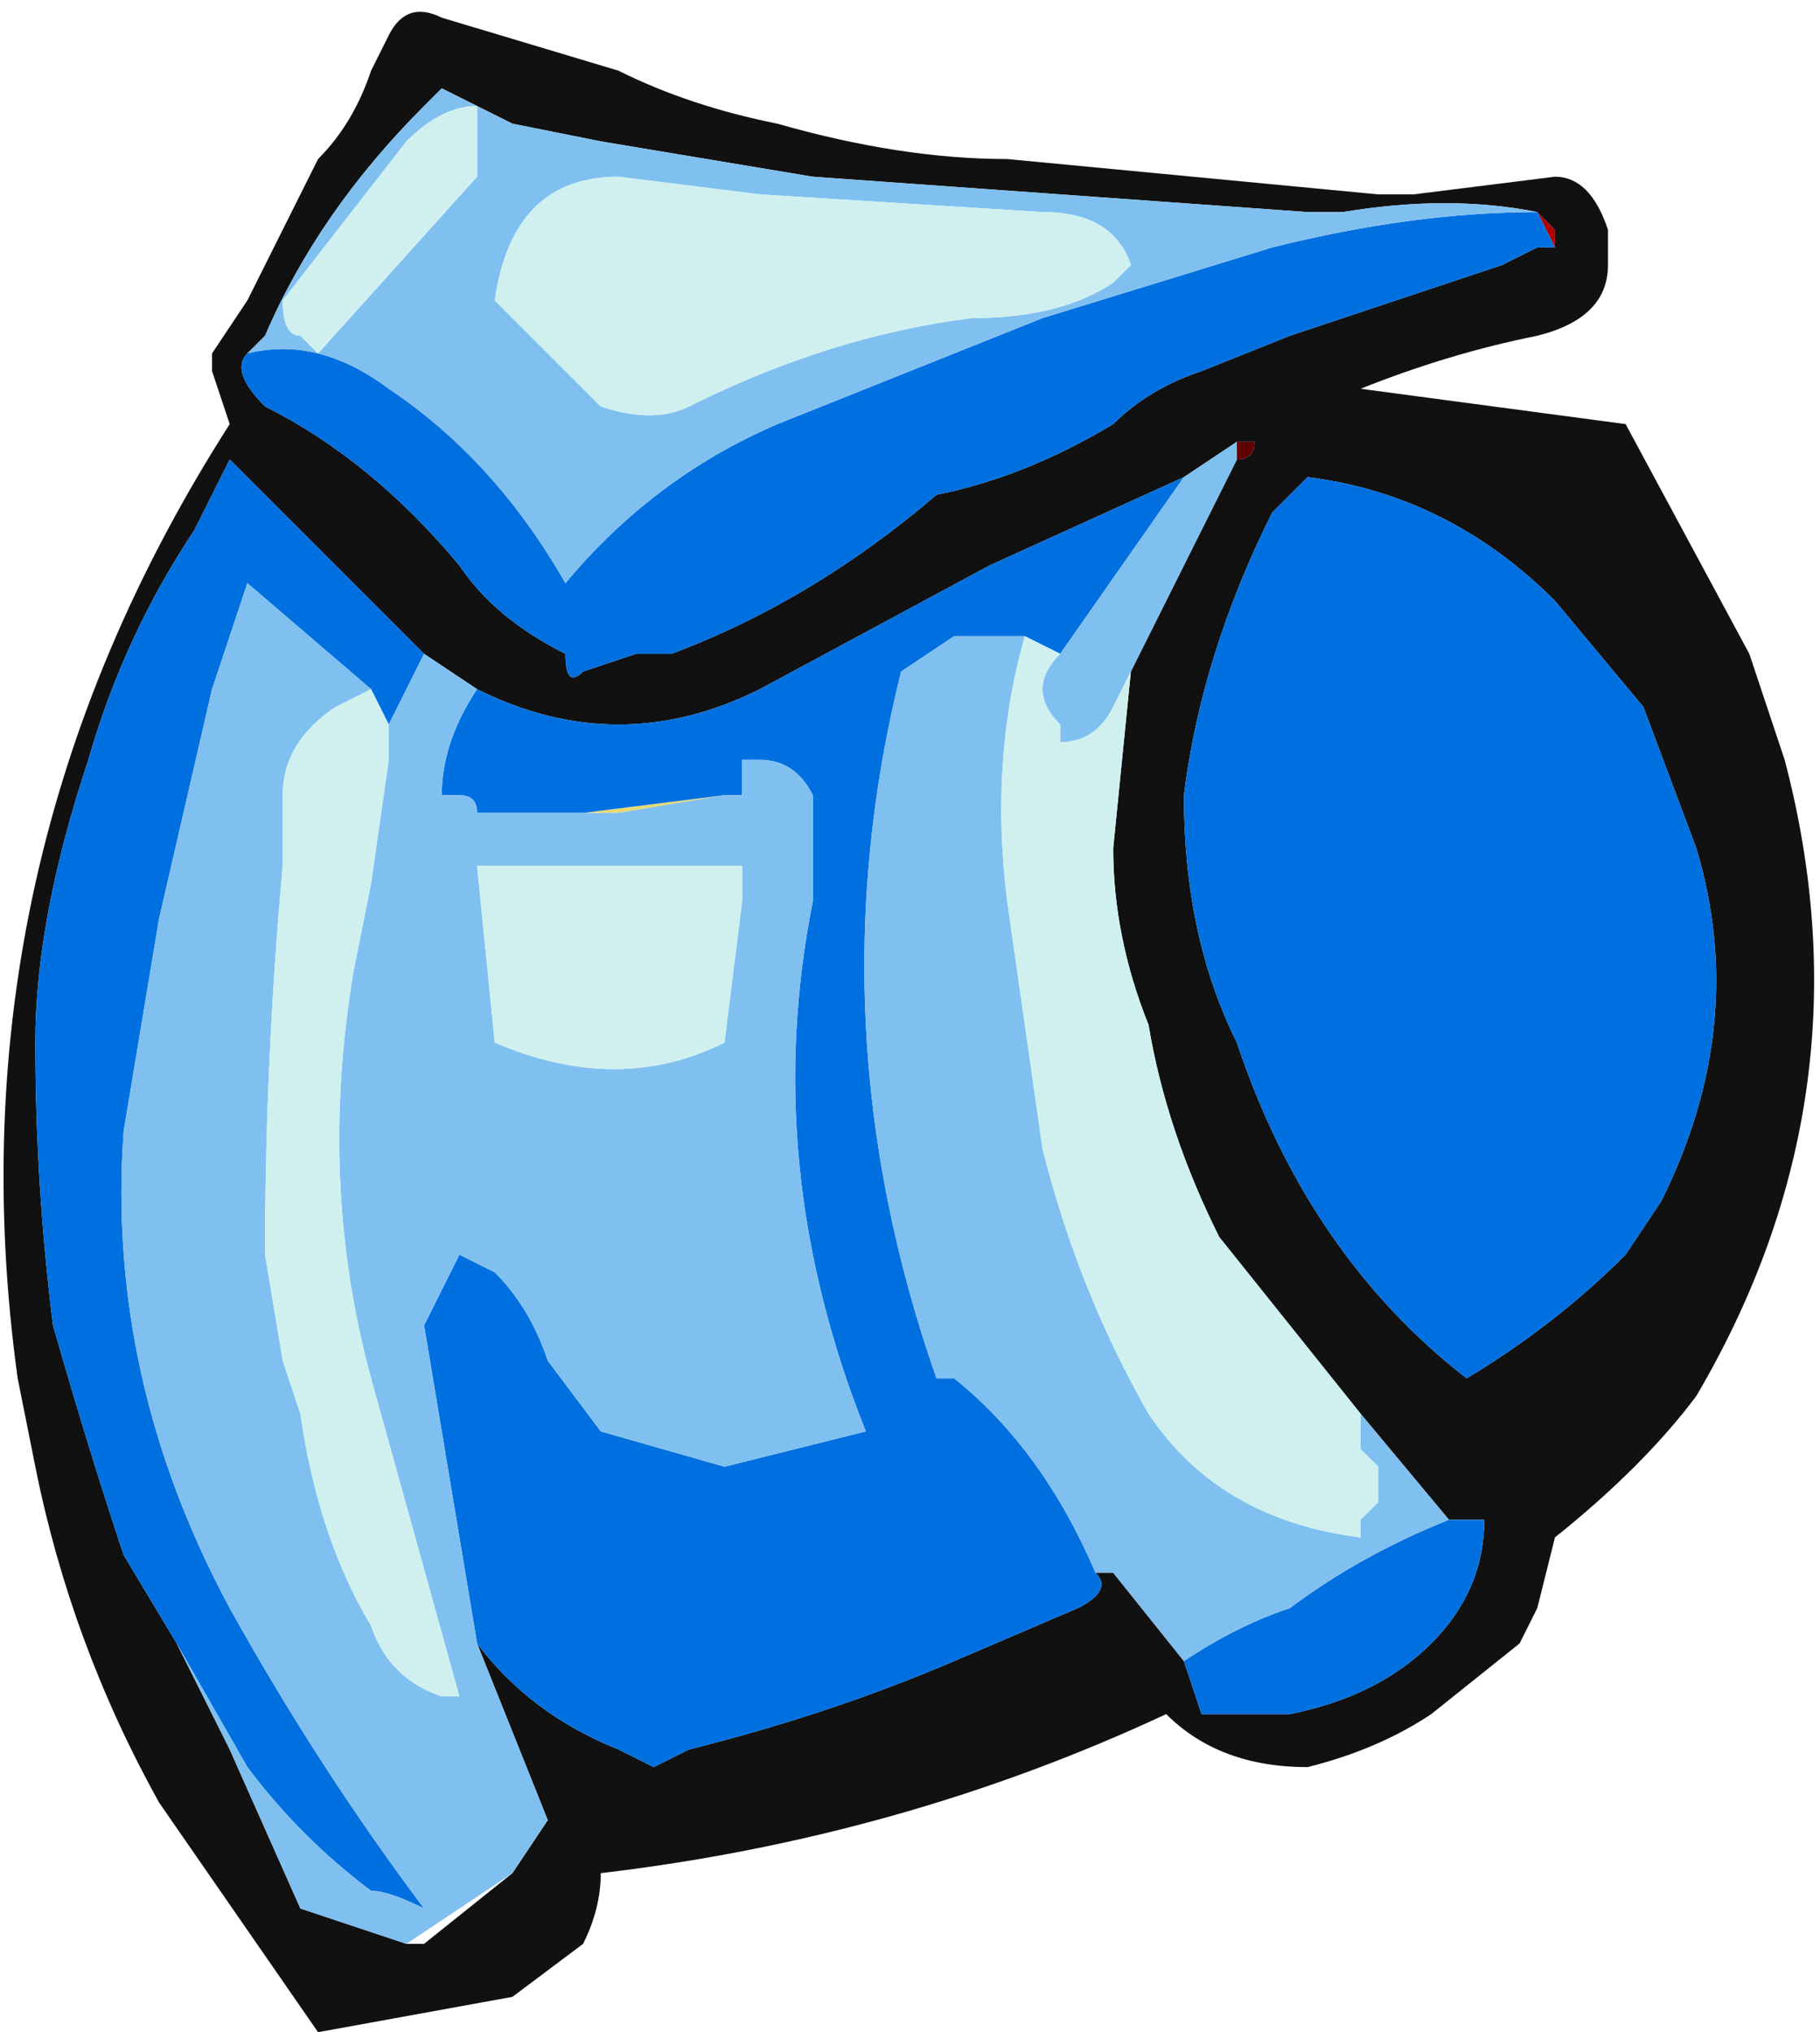 <?xml version="1.0" encoding="UTF-8" standalone="no"?>
<svg xmlns:ffdec="https://www.free-decompiler.com/flash" xmlns:xlink="http://www.w3.org/1999/xlink" ffdec:objectType="frame" height="40.25px" width="36.05px" xmlns="http://www.w3.org/2000/svg">
  <g transform="matrix(1.0, 0.0, 0.0, 1.0, 18.55, 23.8)">
    <use ffdec:characterId="1864" height="5.75" transform="matrix(7.0, 0.0, 0.0, 7.0, -18.55, -23.8)" width="5.15" xlink:href="#shape0"/>
  </g>
  <defs>
    <g id="shape0" transform="matrix(1.0, 0.0, 0.0, 1.0, 2.65, 3.4)">
      <path d="M1.75 -2.7 L1.7 -2.8 1.75 -2.75 1.75 -2.7 M-1.05 -1.55 L-1.05 -1.55" fill="#b00000" fill-rule="evenodd" stroke="none"/>
      <path d="M-1.95 -2.4 Q-2.0 -2.35 -1.9 -2.25 -1.6 -2.1 -1.35 -1.8 -1.25 -1.65 -1.05 -1.55 -1.05 -1.45 -1.0 -1.5 L-0.85 -1.55 -0.75 -1.55 Q-0.35 -1.7 0.0 -2.0 0.25 -2.05 0.5 -2.2 0.6 -2.3 0.75 -2.35 L1.0 -2.45 1.6 -2.65 1.7 -2.7 1.75 -2.7 1.75 -2.75 1.7 -2.8 Q1.45 -2.85 1.15 -2.8 L1.05 -2.8 -0.35 -2.9 -0.95 -3.0 -1.2 -3.05 -1.4 -3.15 -1.45 -3.1 Q-1.75 -2.8 -1.9 -2.45 L-1.95 -2.4 M1.75 -2.9 Q1.85 -2.9 1.9 -2.75 L1.9 -2.65 Q1.9 -2.5 1.7 -2.45 1.45 -2.4 1.2 -2.3 L1.95 -2.2 2.3 -1.55 2.4 -1.25 Q2.65 -0.3 2.15 0.55 2.0 0.75 1.75 0.95 L1.7 1.15 1.65 1.25 1.4 1.45 Q1.25 1.55 1.05 1.6 0.8 1.6 0.65 1.45 -0.1 1.8 -0.95 1.9 -0.95 2.0 -1.0 2.1 L-1.2 2.25 -1.75 2.35 -2.2 1.7 Q-2.45 1.25 -2.55 0.75 L-2.6 0.5 Q-2.8 -0.95 -2.0 -2.2 L-2.05 -2.35 -2.05 -2.4 -1.95 -2.55 -1.75 -2.95 Q-1.65 -3.05 -1.6 -3.2 L-1.55 -3.3 Q-1.5 -3.4 -1.4 -3.35 L-0.9 -3.2 Q-0.7 -3.1 -0.45 -3.05 -0.1 -2.95 0.2 -2.95 L1.25 -2.85 1.35 -2.85 1.75 -2.9 M0.7 -2.05 L0.15 -1.8 -0.5 -1.45 Q-0.9 -1.25 -1.3 -1.45 L-1.45 -1.55 -2.0 -2.1 -2.1 -1.9 Q-2.3 -1.6 -2.4 -1.25 -2.55 -0.8 -2.55 -0.45 -2.55 -0.05 -2.5 0.35 -2.4 0.7 -2.3 1.0 L-2.15 1.25 -2.0 1.55 -1.8 2.0 -1.5 2.1 -1.45 2.1 -1.2 1.9 -1.1 1.75 -1.3 1.25 Q-1.15 1.45 -0.9 1.55 L-0.8 1.6 -0.7 1.55 Q-0.3 1.45 0.05 1.3 L0.4 1.15 Q0.5 1.1 0.45 1.05 L0.5 1.05 0.7 1.3 0.75 1.45 1.0 1.45 Q1.25 1.4 1.4 1.25 1.55 1.1 1.55 0.9 L1.45 0.9 1.2 0.6 Q1.0 0.35 0.8 0.1 0.65 -0.2 0.6 -0.5 0.5 -0.75 0.5 -1.0 L0.55 -1.5 0.85 -2.1 Q0.9 -2.1 0.9 -2.15 L0.85 -2.15 0.7 -2.05 M1.05 -2.05 L0.95 -1.95 Q0.75 -1.55 0.7 -1.15 0.7 -0.75 0.85 -0.45 1.05 0.15 1.5 0.5 1.75 0.35 1.95 0.15 L2.05 0.0 Q2.3 -0.5 2.15 -1.0 L2.0 -1.4 1.75 -1.7 Q1.45 -2.0 1.05 -2.05" fill="#111111" fill-rule="evenodd" stroke="none"/>
      <path d="M0.85 -2.15 L0.9 -2.15 Q0.9 -2.1 0.85 -2.1 L0.85 -2.15" fill="#600000" fill-rule="evenodd" stroke="none"/>
      <path d="M-1.0 -1.1 L-0.6 -1.15 -0.55 -1.15 -0.6 -1.15 -0.9 -1.1 -1.0 -1.1" fill="#e8d973" fill-rule="evenodd" stroke="none"/>
      <path d="M1.7 -2.8 L1.75 -2.7 1.7 -2.7 1.6 -2.65 1.0 -2.45 0.75 -2.35 Q0.6 -2.3 0.5 -2.2 0.25 -2.05 0.0 -2.0 -0.35 -1.7 -0.75 -1.55 L-0.85 -1.55 -1.0 -1.5 Q-1.05 -1.45 -1.05 -1.55 -1.25 -1.65 -1.35 -1.8 -1.6 -2.1 -1.9 -2.25 -2.0 -2.35 -1.95 -2.4 -1.75 -2.45 -1.55 -2.3 -1.25 -2.1 -1.05 -1.75 -0.8 -2.05 -0.45 -2.2 L0.3 -2.5 0.95 -2.7 Q1.35 -2.8 1.7 -2.8 M-1.05 -1.55 L-1.05 -1.55 M-1.3 -1.45 Q-0.9 -1.25 -0.5 -1.45 L0.15 -1.8 0.7 -2.05 0.35 -1.55 0.25 -1.6 0.05 -1.6 -0.1 -1.5 Q-0.35 -0.5 0.0 0.5 L0.05 0.5 Q0.3 0.7 0.45 1.05 0.5 1.1 0.4 1.15 L0.05 1.3 Q-0.3 1.45 -0.7 1.55 L-0.8 1.6 -0.9 1.55 Q-1.15 1.45 -1.3 1.25 L-1.45 0.35 -1.35 0.15 -1.25 0.2 Q-1.15 0.3 -1.1 0.45 L-0.95 0.65 -0.6 0.75 -0.2 0.65 Q-0.5 -0.1 -0.35 -0.85 L-0.35 -1.15 Q-0.4 -1.25 -0.5 -1.25 L-0.55 -1.25 -0.55 -1.15 -0.6 -1.15 -1.0 -1.1 -1.3 -1.1 Q-1.3 -1.15 -1.35 -1.15 L-1.4 -1.15 Q-1.4 -1.3 -1.3 -1.45 M1.45 0.9 L1.55 0.9 Q1.55 1.1 1.4 1.25 1.25 1.4 1.0 1.45 L0.75 1.45 0.7 1.3 Q0.85 1.2 1.0 1.15 1.2 1.0 1.45 0.9 M-2.15 1.25 L-2.3 1.0 Q-2.4 0.7 -2.5 0.35 -2.55 -0.05 -2.55 -0.45 -2.55 -0.8 -2.4 -1.25 -2.3 -1.6 -2.1 -1.9 L-2.0 -2.1 -1.45 -1.55 -1.55 -1.35 -1.6 -1.45 -1.95 -1.75 -2.05 -1.45 -2.2 -0.8 -2.3 -0.2 Q-2.35 0.5 -2.0 1.15 -1.75 1.6 -1.45 2.0 -1.55 1.95 -1.6 1.95 -1.8 1.8 -1.95 1.6 L-2.15 1.25 M1.05 -2.05 Q1.45 -2.0 1.75 -1.7 L2.0 -1.4 2.15 -1.0 Q2.3 -0.5 2.05 0.0 L1.95 0.15 Q1.75 0.35 1.5 0.5 1.05 0.15 0.85 -0.45 0.7 -0.75 0.7 -1.15 0.75 -1.55 0.95 -1.95 L1.05 -2.05" fill="#0070e0" fill-rule="evenodd" stroke="none"/>
      <path d="M1.7 -2.8 Q1.35 -2.8 0.95 -2.7 L0.3 -2.5 -0.45 -2.2 Q-0.8 -2.05 -1.05 -1.75 -1.25 -2.1 -1.55 -2.3 -1.75 -2.45 -1.95 -2.4 L-1.9 -2.45 Q-1.75 -2.8 -1.45 -3.1 L-1.4 -3.15 -1.2 -3.05 -0.95 -3.0 -0.35 -2.9 1.05 -2.8 1.15 -2.8 Q1.45 -2.85 1.7 -2.8 M0.3 -2.8 L-0.5 -2.85 -0.9 -2.9 Q-1.2 -2.9 -1.25 -2.55 L-0.95 -2.25 Q-0.8 -2.2 -0.7 -2.25 -0.3 -2.45 0.1 -2.5 0.35 -2.5 0.5 -2.6 L0.55 -2.65 Q0.5 -2.8 0.3 -2.8 M0.7 -2.05 L0.85 -2.15 0.85 -2.1 0.55 -1.5 0.5 -1.4 Q0.45 -1.3 0.35 -1.3 L0.35 -1.35 Q0.25 -1.45 0.35 -1.55 L0.7 -2.05 M1.2 0.6 L1.45 0.9 Q1.2 1.0 1.0 1.15 0.85 1.2 0.7 1.3 L0.5 1.05 0.45 1.05 Q0.3 0.7 0.05 0.5 L0.0 0.5 Q-0.35 -0.5 -0.1 -1.5 L0.05 -1.6 0.25 -1.6 Q0.15 -1.25 0.2 -0.85 0.25 -0.5 0.3 -0.15 0.4 0.25 0.6 0.6 0.8 0.9 1.2 0.95 L1.2 0.9 1.25 0.85 1.25 0.75 1.2 0.7 1.2 0.6 M-1.3 1.25 L-1.1 1.75 -1.2 1.9 -1.5 2.1 -1.8 2.0 -2.0 1.55 -2.15 1.25 -1.95 1.6 Q-1.8 1.8 -1.6 1.95 -1.55 1.95 -1.45 2.0 -1.75 1.6 -2.0 1.15 -2.35 0.5 -2.3 -0.2 L-2.2 -0.8 -2.05 -1.45 -1.95 -1.75 -1.6 -1.45 -1.7 -1.4 Q-1.85 -1.3 -1.85 -1.15 L-1.85 -0.95 Q-1.9 -0.4 -1.9 0.15 L-1.85 0.45 -1.8 0.6 Q-1.75 0.95 -1.6 1.2 -1.55 1.35 -1.4 1.4 L-1.35 1.4 -1.6 0.5 Q-1.75 -0.05 -1.65 -0.65 L-1.6 -0.9 -1.55 -1.25 -1.55 -1.35 -1.45 -1.55 -1.3 -1.45 Q-1.4 -1.3 -1.4 -1.15 L-1.35 -1.15 Q-1.3 -1.15 -1.3 -1.1 L-1.0 -1.1 -0.9 -1.1 -0.6 -1.15 -0.55 -1.15 -0.55 -1.25 -0.5 -1.25 Q-0.4 -1.25 -0.35 -1.15 L-0.35 -0.85 Q-0.5 -0.1 -0.2 0.65 L-0.6 0.75 -0.95 0.65 -1.1 0.45 Q-1.15 0.3 -1.25 0.2 L-1.35 0.15 -1.45 0.35 -1.3 1.25 M-1.3 -3.1 Q-1.4 -3.1 -1.5 -3.0 L-1.85 -2.55 Q-1.85 -2.45 -1.8 -2.45 L-1.75 -2.4 -1.3 -2.9 -1.3 -3.1 M-0.55 -0.95 L-1.3 -0.95 -1.25 -0.45 Q-0.9 -0.3 -0.6 -0.45 L-0.55 -0.85 -0.55 -0.95" fill="#80c0f0" fill-rule="evenodd" stroke="none"/>
      <path d="M0.3 -2.8 Q0.5 -2.8 0.55 -2.65 L0.5 -2.6 Q0.35 -2.5 0.1 -2.5 -0.3 -2.45 -0.7 -2.25 -0.8 -2.2 -0.95 -2.25 L-1.25 -2.55 Q-1.2 -2.9 -0.9 -2.9 L-0.5 -2.85 0.3 -2.8 M0.55 -1.5 L0.5 -1.0 Q0.5 -0.75 0.6 -0.5 0.65 -0.2 0.8 0.1 1.0 0.35 1.2 0.6 L1.2 0.7 1.25 0.75 1.25 0.85 1.2 0.9 1.2 0.95 Q0.8 0.9 0.6 0.6 0.4 0.25 0.3 -0.15 0.25 -0.5 0.2 -0.85 0.15 -1.25 0.25 -1.6 L0.35 -1.55 Q0.25 -1.45 0.35 -1.35 L0.35 -1.3 Q0.45 -1.3 0.5 -1.4 L0.55 -1.5 M-1.3 -3.1 L-1.3 -2.9 -1.75 -2.4 -1.8 -2.45 Q-1.85 -2.45 -1.85 -2.55 L-1.5 -3.0 Q-1.4 -3.1 -1.3 -3.1 M-1.6 -1.45 L-1.55 -1.35 -1.55 -1.25 -1.6 -0.9 -1.65 -0.65 Q-1.75 -0.05 -1.6 0.5 L-1.35 1.4 -1.4 1.4 Q-1.55 1.35 -1.6 1.2 -1.75 0.95 -1.8 0.6 L-1.85 0.45 -1.9 0.15 Q-1.9 -0.4 -1.85 -0.95 L-1.85 -1.15 Q-1.85 -1.3 -1.7 -1.4 L-1.6 -1.45 M-0.55 -0.95 L-0.55 -0.85 -0.6 -0.45 Q-0.9 -0.3 -1.25 -0.45 L-1.3 -0.95 -0.55 -0.95" fill="#d0f0f0" fill-rule="evenodd" stroke="none"/>
      <path d="M1.9 -2.2 L1.85 -2.15 1.85 -2.2 1.9 -2.2" fill="#111111" fill-rule="evenodd" stroke="none"/>
    </g>
  </defs>
</svg>
